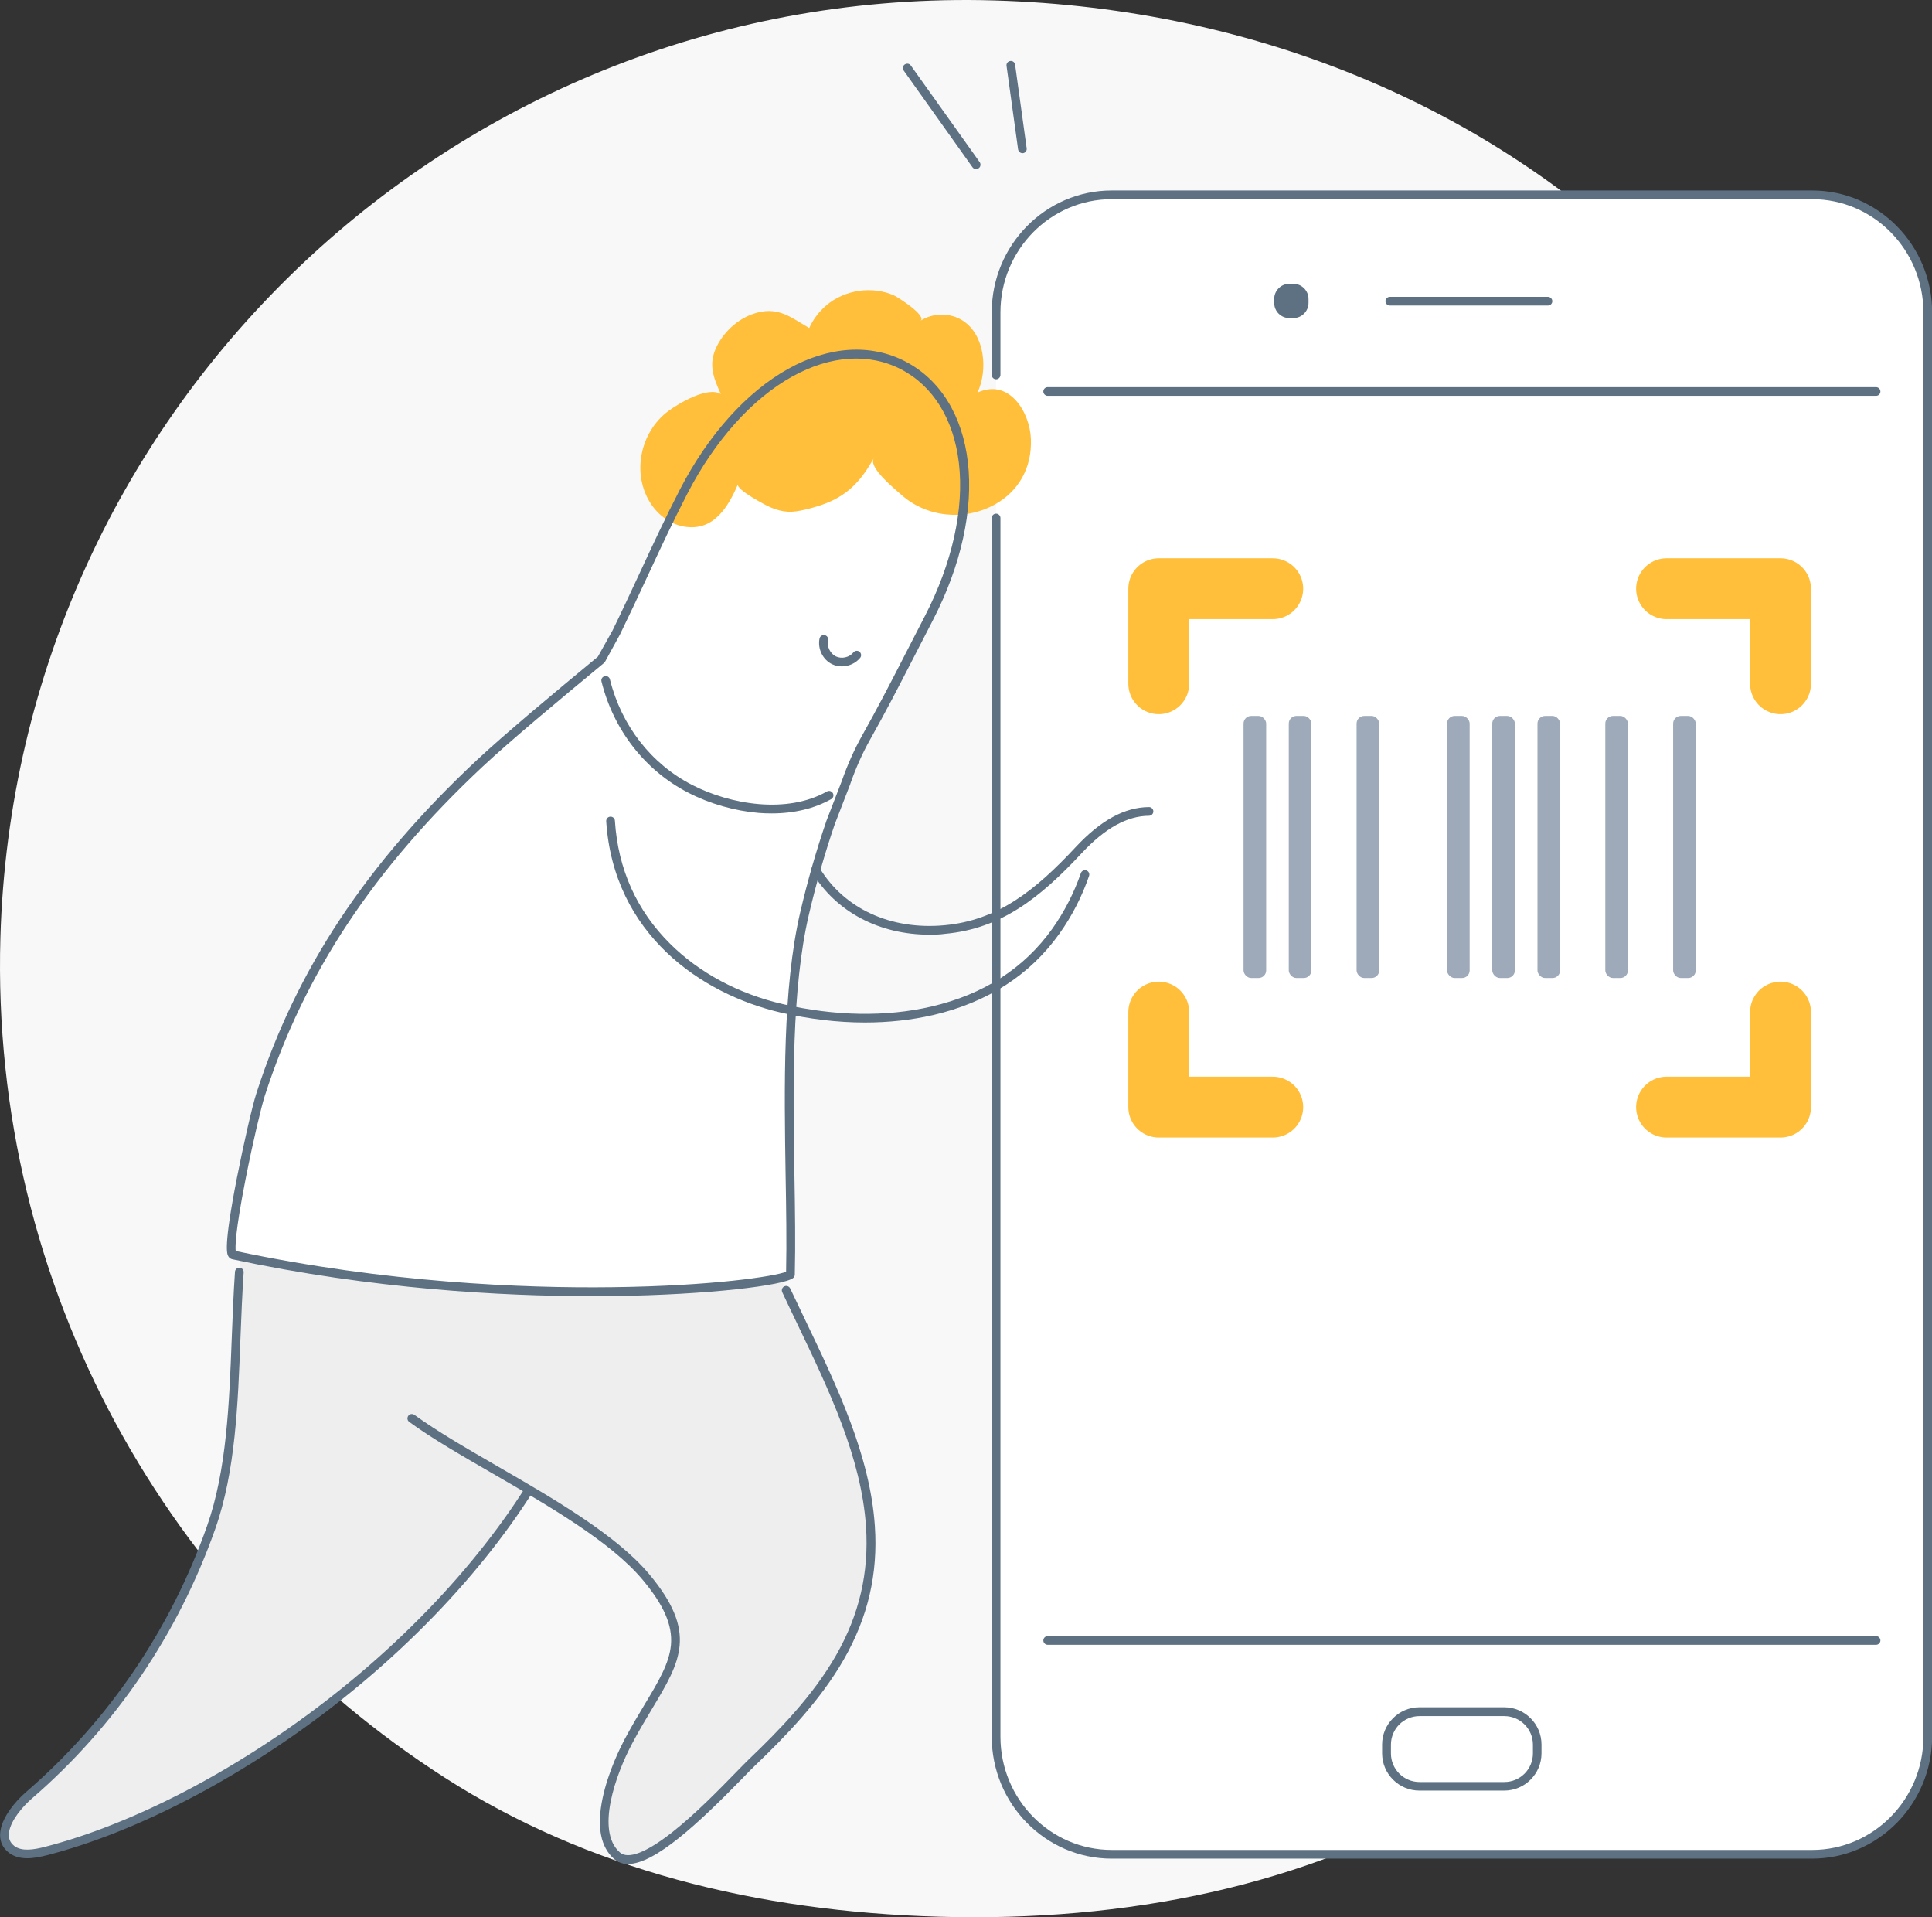 <svg width="254" height="252" viewBox="0 0 254 252" fill="none" xmlns="http://www.w3.org/2000/svg">
<rect x="0" y="0" width="254" height="252" fill="#333333" stroke="none"/>
<path d="M0.053 123.227C2.068 53.192 60.523 -1.943 130.627 0.053C200.732 2.048 256.122 54.206 253.938 130.465C252.634 175.757 227.724 214.808 191.334 236.219C171.454 247.906 148.137 252.641 123.363 251.931C99.453 251.254 77.253 245.69 58.491 233.665C22.253 210.444 -1.268 169.347 0.053 123.227Z" fill="#F8F8F8"/>
<g clip-path="url(#clip0)">
<path d="M130.955 134.609V41.059C130.955 32.524 137.755 25.608 146.156 25.608H238.243C246.645 25.608 253.444 32.524 253.444 41.059V228.275C253.444 236.809 246.645 243.725 238.243 243.725H146.156C137.755 243.725 130.955 236.809 130.955 228.275V182.824V134.609Z" fill="white"/>
<path d="M246.645 51.457H137.739V215.621H246.645V51.457Z" fill="white"/>
<path d="M246.645 52.029H137.739C137.428 52.029 137.167 51.767 137.167 51.457C137.167 51.146 137.428 50.885 137.739 50.885H246.645C246.955 50.885 247.217 51.146 247.217 51.457C247.217 51.784 246.955 52.029 246.645 52.029Z" fill="#5D7183"/>
<path d="M246.645 216.192H137.739C137.428 216.192 137.167 215.93 137.167 215.62C137.167 215.309 137.428 215.048 137.739 215.048H246.645C246.955 215.048 247.217 215.309 247.217 215.62C247.217 215.93 246.955 216.192 246.645 216.192Z" fill="#5D7183"/>
<path d="M203.51 40.159H182.72C182.409 40.159 182.147 39.897 182.147 39.587C182.147 39.276 182.409 39.015 182.72 39.015H203.51C203.821 39.015 204.082 39.276 204.082 39.587C204.082 39.914 203.821 40.159 203.51 40.159Z" fill="#5D7183"/>
<path d="M169.513 41.81H170.036C171.131 41.81 172.03 40.911 172.03 39.816V39.292C172.03 38.197 171.131 37.298 170.036 37.298H169.513C168.418 37.298 167.519 38.197 167.519 39.292V39.816C167.519 40.927 168.418 41.81 169.513 41.81Z" fill="#5D7183"/>
<path d="M186.626 234.782H197.773C200.16 234.782 202.105 232.853 202.105 230.45V229.305C202.105 226.918 200.176 224.973 197.773 224.973H186.626C184.24 224.973 182.295 226.902 182.295 229.305V230.45C182.295 232.853 184.223 234.782 186.626 234.782Z" fill="white"/>
<path d="M197.757 235.354H186.61C183.913 235.354 181.707 233.164 181.707 230.45V229.305C181.707 226.608 183.897 224.4 186.61 224.4H197.757C200.454 224.4 202.661 226.591 202.661 229.305V230.45C202.661 233.164 200.454 235.354 197.757 235.354ZM186.626 225.561C184.551 225.561 182.867 227.245 182.867 229.322V230.466C182.867 232.542 184.551 234.226 186.626 234.226H197.774C199.849 234.226 201.533 232.542 201.533 230.466V229.322C201.533 227.245 199.849 225.561 197.774 225.561H186.626Z" fill="#5D7183"/>
<path d="M238.227 244.297H146.156C137.461 244.297 130.383 237.103 130.383 228.275V68.084C130.383 67.773 130.645 67.512 130.955 67.512C131.266 67.512 131.527 67.773 131.527 68.084V228.275C131.527 236.482 138.082 243.153 146.156 243.153H238.243C246.301 243.153 252.872 236.482 252.872 228.275V41.059C252.872 32.851 246.318 26.181 238.243 26.181H146.156C138.098 26.181 131.527 32.851 131.527 41.059V49.282C131.527 49.593 131.266 49.854 130.955 49.854C130.645 49.854 130.383 49.593 130.383 49.282V41.059C130.383 32.214 137.461 25.036 146.156 25.036H238.243C246.939 25.036 254.016 32.23 254.016 41.059V228.275C254 237.103 246.923 244.297 238.227 244.297Z" fill="#5D7183"/>
<path d="M128.324 22.224C128.144 22.224 127.964 22.142 127.85 21.979L118.811 9.275C118.631 9.014 118.68 8.654 118.942 8.474C119.203 8.294 119.563 8.343 119.742 8.605L128.798 21.308C128.977 21.57 128.928 21.93 128.667 22.11C128.552 22.191 128.438 22.224 128.324 22.224Z" fill="#5D7183"/>
<path d="M134.421 20.131C134.143 20.131 133.898 19.919 133.848 19.641L132.328 8.654C132.279 8.343 132.508 8.049 132.819 8.016C133.129 7.967 133.424 8.196 133.456 8.507L134.976 19.494C135.025 19.804 134.796 20.099 134.486 20.131C134.47 20.131 134.453 20.131 134.421 20.131Z" fill="#5D7183"/>
<path d="M0.621 240.668C0.899 239.033 2.386 237.169 3.808 235.943C14.825 226.444 23.046 214.116 27.753 200.726C33.017 185.75 28.996 165.608 34.422 150.632C35.959 146.397 39.636 145.776 43.788 143.684C47.253 141.934 51.274 141.64 55.164 141.378C60.934 140.986 67.194 140.724 71.918 143.863C75.432 146.201 77.491 150.109 78.472 154.082C88.132 193.075 39.587 234.7 5.966 243.316C4.462 243.692 2.713 244.003 1.504 243.088C0.686 242.434 0.458 241.583 0.621 240.668Z" fill="#EEEEEE"/>
<path d="M3.563 244.249C2.697 244.249 1.863 244.052 1.177 243.529C0.245 242.81 -0.147 241.796 0.065 240.586C0.376 238.739 2.01 236.761 3.449 235.518C14.236 226.215 22.458 214.117 27.23 200.547C29.813 193.206 30.14 184.41 30.467 175.908C30.581 173.031 30.695 170.039 30.892 167.161C30.908 166.851 31.186 166.606 31.496 166.622C31.807 166.638 32.052 166.916 32.036 167.227C31.84 170.104 31.725 173.063 31.611 175.941C31.284 184.524 30.957 193.418 28.309 200.923C23.471 214.689 15.135 226.951 4.2 236.385C2.975 237.447 1.454 239.229 1.193 240.783C1.062 241.567 1.291 242.172 1.879 242.63C2.86 243.382 4.446 243.12 5.851 242.761C17.374 239.802 30.859 232.82 42.823 223.583C55.736 213.626 66.246 201.577 72.44 189.674C72.588 189.396 72.931 189.282 73.209 189.429C73.487 189.576 73.601 189.92 73.454 190.198C67.194 202.247 56.569 214.411 43.526 224.482C31.447 233.801 17.816 240.864 6.145 243.856C5.296 244.069 4.413 244.249 3.563 244.249Z" fill="#5D7183"/>
<path d="M81.136 243.921C77.393 240.651 80.793 232.346 82.623 228.896C87.609 219.528 92.447 216.258 84.912 207.266C76.559 197.309 60.999 191.113 49.901 184.491C48.397 183.592 52.761 179.455 52.32 177.755C51.83 175.891 52.974 174.044 54.069 172.442C58.662 165.738 63.255 159.051 67.848 152.348C70.512 148.457 73.47 144.337 77.9 142.735C81.299 141.509 85.271 142.015 88.246 144.059C93.542 147.721 98.87 159.395 101.436 165.346C106.225 176.513 113.597 188.431 114.414 200.628C115.313 213.953 108.04 222.863 98.805 231.659C96.124 234.258 84.765 247.109 81.136 243.921Z" fill="#EEEEEE"/>
<path d="M82.558 245C81.871 245 81.25 244.788 80.743 244.347C78.945 242.777 78.439 240.079 79.223 236.352C79.959 232.837 81.626 229.55 82.117 228.618C83.032 226.902 83.947 225.365 84.764 224.008C86.579 221 88.001 218.613 88.213 216.177C88.426 213.61 87.281 210.978 84.47 207.626C80.286 202.623 72.097 197.914 64.889 193.745C60.737 191.342 56.798 189.086 53.807 186.895C53.545 186.715 53.496 186.355 53.676 186.094C53.856 185.832 54.216 185.783 54.477 185.963C57.419 188.105 61.326 190.361 65.445 192.748C72.751 196.966 81.021 201.74 85.336 206.89C91.76 214.558 89.488 218.335 85.729 224.597C84.928 225.937 84.013 227.458 83.114 229.158C80.989 233.147 78.259 240.652 81.495 243.48C82.574 244.428 84.96 243.513 88.393 240.815C91.466 238.395 94.637 235.125 96.745 232.967C97.464 232.232 98.02 231.659 98.429 231.267C102.417 227.458 106.895 222.863 109.919 217.566C112.976 212.236 114.251 206.71 113.858 200.677C113.254 191.62 108.987 182.693 104.852 174.077C104.182 172.687 103.496 171.249 102.842 169.843C102.711 169.548 102.825 169.221 103.12 169.074C103.398 168.943 103.741 169.058 103.888 169.352C104.542 170.742 105.228 172.181 105.898 173.57C110.083 182.301 114.398 191.326 115.019 200.596C115.444 206.857 114.103 212.596 110.933 218.122C107.827 223.534 103.283 228.226 99.246 232.085C98.87 232.444 98.298 233.016 97.595 233.752C91.793 239.703 86.088 245 82.558 245Z" fill="#5D7183"/>
<path d="M111.243 102.827C111.946 100.816 112.813 98.838 113.891 96.925C116.31 92.641 118.484 88.293 120.773 83.911C121.083 83.306 121.966 81.589 122.146 81.246C129.844 66.401 127.67 52.635 118.778 48.024C109.887 43.414 97.644 49.692 89.946 64.537C86.775 70.635 84.078 76.962 81.054 83.126L79.06 86.69C74.108 90.778 66.867 96.794 63.108 100.326C49.803 112.784 39.898 126.468 34.275 143.848C33.229 147.101 29.421 164.677 30.647 164.938C68.207 172.933 102.254 168.944 103.921 167.521C104.231 153.396 102.564 133.907 105.768 120.108C106.7 116.07 107.844 112.081 109.184 108.157L111.243 102.827Z" fill="white"/>
<path d="M108.628 40.143C107.68 40.961 106.895 41.974 106.389 43.119C104.068 41.762 102.417 40.356 99.622 41.075C97.317 41.664 95.356 43.348 94.277 45.44C93.084 47.778 93.738 49.528 94.767 51.8C93.067 50.738 89.292 52.977 87.87 54.024C84.159 56.787 83.015 62.248 85.532 66.155C86.595 67.806 88.328 69.049 90.272 69.261C93.934 69.686 95.764 66.547 97.023 63.654C96.729 64.34 100.733 66.449 101.24 66.662C103.022 67.414 104.133 67.397 105.898 66.972C110.295 65.942 112.616 64.291 114.855 60.253C114.169 61.495 117.732 64.34 118.467 65.01C121.818 68.019 126.803 68.493 130.743 66.335C134.012 64.536 135.679 61.381 135.532 57.686C135.401 54.187 132.688 49.675 128.503 51.604C129.893 48.71 129.517 44.051 126.591 42.154C124.94 41.075 122.652 41.092 121.001 42.17C121.933 41.549 118.075 39.081 117.552 38.835C114.659 37.544 111.047 38.083 108.628 40.143Z" fill="#FFBF3A"/>
<path d="M110.671 87.589C110.23 87.589 109.805 87.491 109.413 87.311C108.17 86.722 107.468 85.267 107.745 83.927C107.811 83.616 108.121 83.42 108.432 83.485C108.742 83.551 108.939 83.861 108.873 84.172C108.693 84.989 109.151 85.921 109.903 86.281C110.655 86.641 111.668 86.412 112.191 85.758C112.387 85.513 112.747 85.463 112.992 85.66C113.237 85.856 113.286 86.216 113.09 86.461C112.502 87.18 111.586 87.589 110.671 87.589Z" fill="#5D7183"/>
<path d="M77.769 170.365C65.968 170.365 49.002 169.45 30.516 165.51C30.319 165.461 30.14 165.33 30.025 165.134C29.845 164.823 29.355 163.989 31.137 154.866C32.019 150.387 33.163 145.367 33.719 143.667C38.966 127.399 48.184 113.486 62.699 99.9C66.262 96.565 72.718 91.169 78.602 86.314L80.531 82.864C81.757 80.362 82.95 77.779 84.111 75.294C85.794 71.665 87.543 67.904 89.423 64.275C93.133 57.114 98.183 51.506 103.626 48.481C109.004 45.489 114.479 45.146 119.04 47.517C123.6 49.887 126.526 54.58 127.245 60.727C127.98 66.989 126.346 74.362 122.652 81.507L121.279 84.172C120.805 85.071 120.347 85.97 119.89 86.869C118.141 90.27 116.326 93.785 114.398 97.202C113.384 99.001 112.518 100.946 111.799 103.006V103.023L109.739 108.352C108.448 112.129 107.304 116.118 106.34 120.238C104.051 130.048 104.264 142.997 104.444 154.425C104.525 159.101 104.591 163.499 104.493 167.537C104.493 167.701 104.411 167.848 104.297 167.962C103.12 168.959 93.166 170.186 80.76 170.349C79.796 170.349 78.798 170.365 77.769 170.365ZM30.99 164.431C50.783 168.616 68.828 169.335 80.482 169.188C93.803 169.025 101.845 167.75 103.349 167.161C103.43 163.254 103.365 158.954 103.283 154.425C103.103 142.931 102.891 129.901 105.195 119.96C106.16 115.808 107.32 111.769 108.628 107.96V107.944L110.687 102.614C111.423 100.505 112.322 98.494 113.368 96.63C115.28 93.229 117.095 89.731 118.827 86.346C119.285 85.447 119.759 84.548 120.216 83.649L121.589 80.984C125.185 74.035 126.771 66.907 126.068 60.874C125.398 55.119 122.685 50.737 118.468 48.547C114.267 46.372 109.184 46.699 104.149 49.495C98.903 52.405 94.016 57.849 90.403 64.814C88.54 68.411 86.791 72.155 85.108 75.785C83.947 78.286 82.738 80.869 81.512 83.387C81.512 83.403 81.495 83.403 81.495 83.42L79.55 86.968C79.518 87.033 79.469 87.082 79.42 87.131C73.535 91.987 67.03 97.415 63.483 100.734C49.116 114.189 40.012 127.955 34.814 144.027C34.357 145.449 33.261 150.027 32.297 154.932C30.892 162.06 30.924 163.957 30.99 164.431Z" fill="#5D7183"/>
<path d="M101.453 106.914C100.897 106.914 100.325 106.898 99.736 106.849C96.598 106.587 93.313 105.655 90.469 104.184C84.814 101.274 80.662 95.96 79.076 89.568C78.995 89.257 79.191 88.946 79.501 88.881C79.812 88.799 80.123 88.995 80.188 89.306C81.692 95.372 85.631 100.424 90.992 103.17C96.01 105.753 103.43 107.012 108.71 104.037C108.988 103.873 109.331 103.971 109.494 104.249C109.658 104.527 109.56 104.871 109.282 105.034C107.075 106.277 104.395 106.914 101.453 106.914Z" fill="#5D7183"/>
<path d="M113.711 134.397C110.115 134.397 106.405 133.955 102.646 133.089C92.185 130.653 80.662 122.773 79.697 107.944C79.681 107.633 79.91 107.355 80.237 107.339C80.547 107.322 80.825 107.551 80.841 107.878C81.25 114.238 83.702 119.682 88.099 124.048C91.956 127.873 97.072 130.62 102.923 131.977C109.739 133.563 116.49 133.678 122.423 132.304C129.288 130.718 134.649 127.269 138.359 122.053C139.945 119.813 141.203 117.361 142.102 114.761C142.2 114.467 142.527 114.304 142.821 114.402C143.116 114.5 143.279 114.827 143.181 115.121C142.249 117.835 140.942 120.385 139.291 122.707C135.417 128.151 129.827 131.748 122.684 133.416C119.84 134.07 116.817 134.397 113.711 134.397Z" fill="#5D7183"/>
<path d="M122.21 122.854C115.591 122.854 109.903 119.863 106.748 114.631C106.585 114.353 106.666 114.01 106.944 113.846C107.222 113.683 107.565 113.764 107.729 114.042C110.965 119.437 117.111 122.266 124.172 121.612C131.151 120.974 136.104 117.05 141.399 111.361C144.685 107.829 147.856 106.096 151.059 106.08C151.37 106.08 151.631 106.342 151.631 106.652C151.631 106.963 151.37 107.225 151.059 107.225C148.183 107.241 145.29 108.843 142.217 112.129C136.741 118.015 131.609 122.07 124.254 122.74C123.583 122.838 122.881 122.854 122.21 122.854Z" fill="#5D7183"/>
<path d="M167.329 77.378H152.343V89.87M219.101 77.378H234.087V89.87M167.329 145.517H152.343V133.025M219.101 145.517H234.087V133.025" stroke="#FFBF3A" stroke-width="8" stroke-linecap="round" stroke-linejoin="round"/>
<rect x="169.435" y="94.103" width="2.973" height="34.441" rx="1" fill="#9EA9B9"/>
<rect x="163.49" y="94.103" width="2.973" height="34.441" rx="1" fill="#9EA9B9"/>
<rect x="211.05" y="94.103" width="2.973" height="34.441" rx="1" fill="#9EA9B9"/>
<rect x="178.352" y="94.103" width="2.973" height="34.441" rx="1" fill="#9EA9B9"/>
<rect x="219.968" y="94.103" width="2.973" height="34.441" rx="1" fill="#9EA9B9"/>
<rect x="190.242" y="94.103" width="2.973" height="34.441" rx="1" fill="#9EA9B9"/>
<rect x="196.188" y="94.103" width="2.973" height="34.441" rx="1" fill="#9EA9B9"/>
<rect x="202.132" y="94.103" width="2.973" height="34.441" rx="1" fill="#9EA9B9"/>
</g>
<defs>
<clipPath id="clip0">
<rect width="254" height="237" fill="white" transform="translate(0 8)"/>
</clipPath>
</defs>
</svg>
